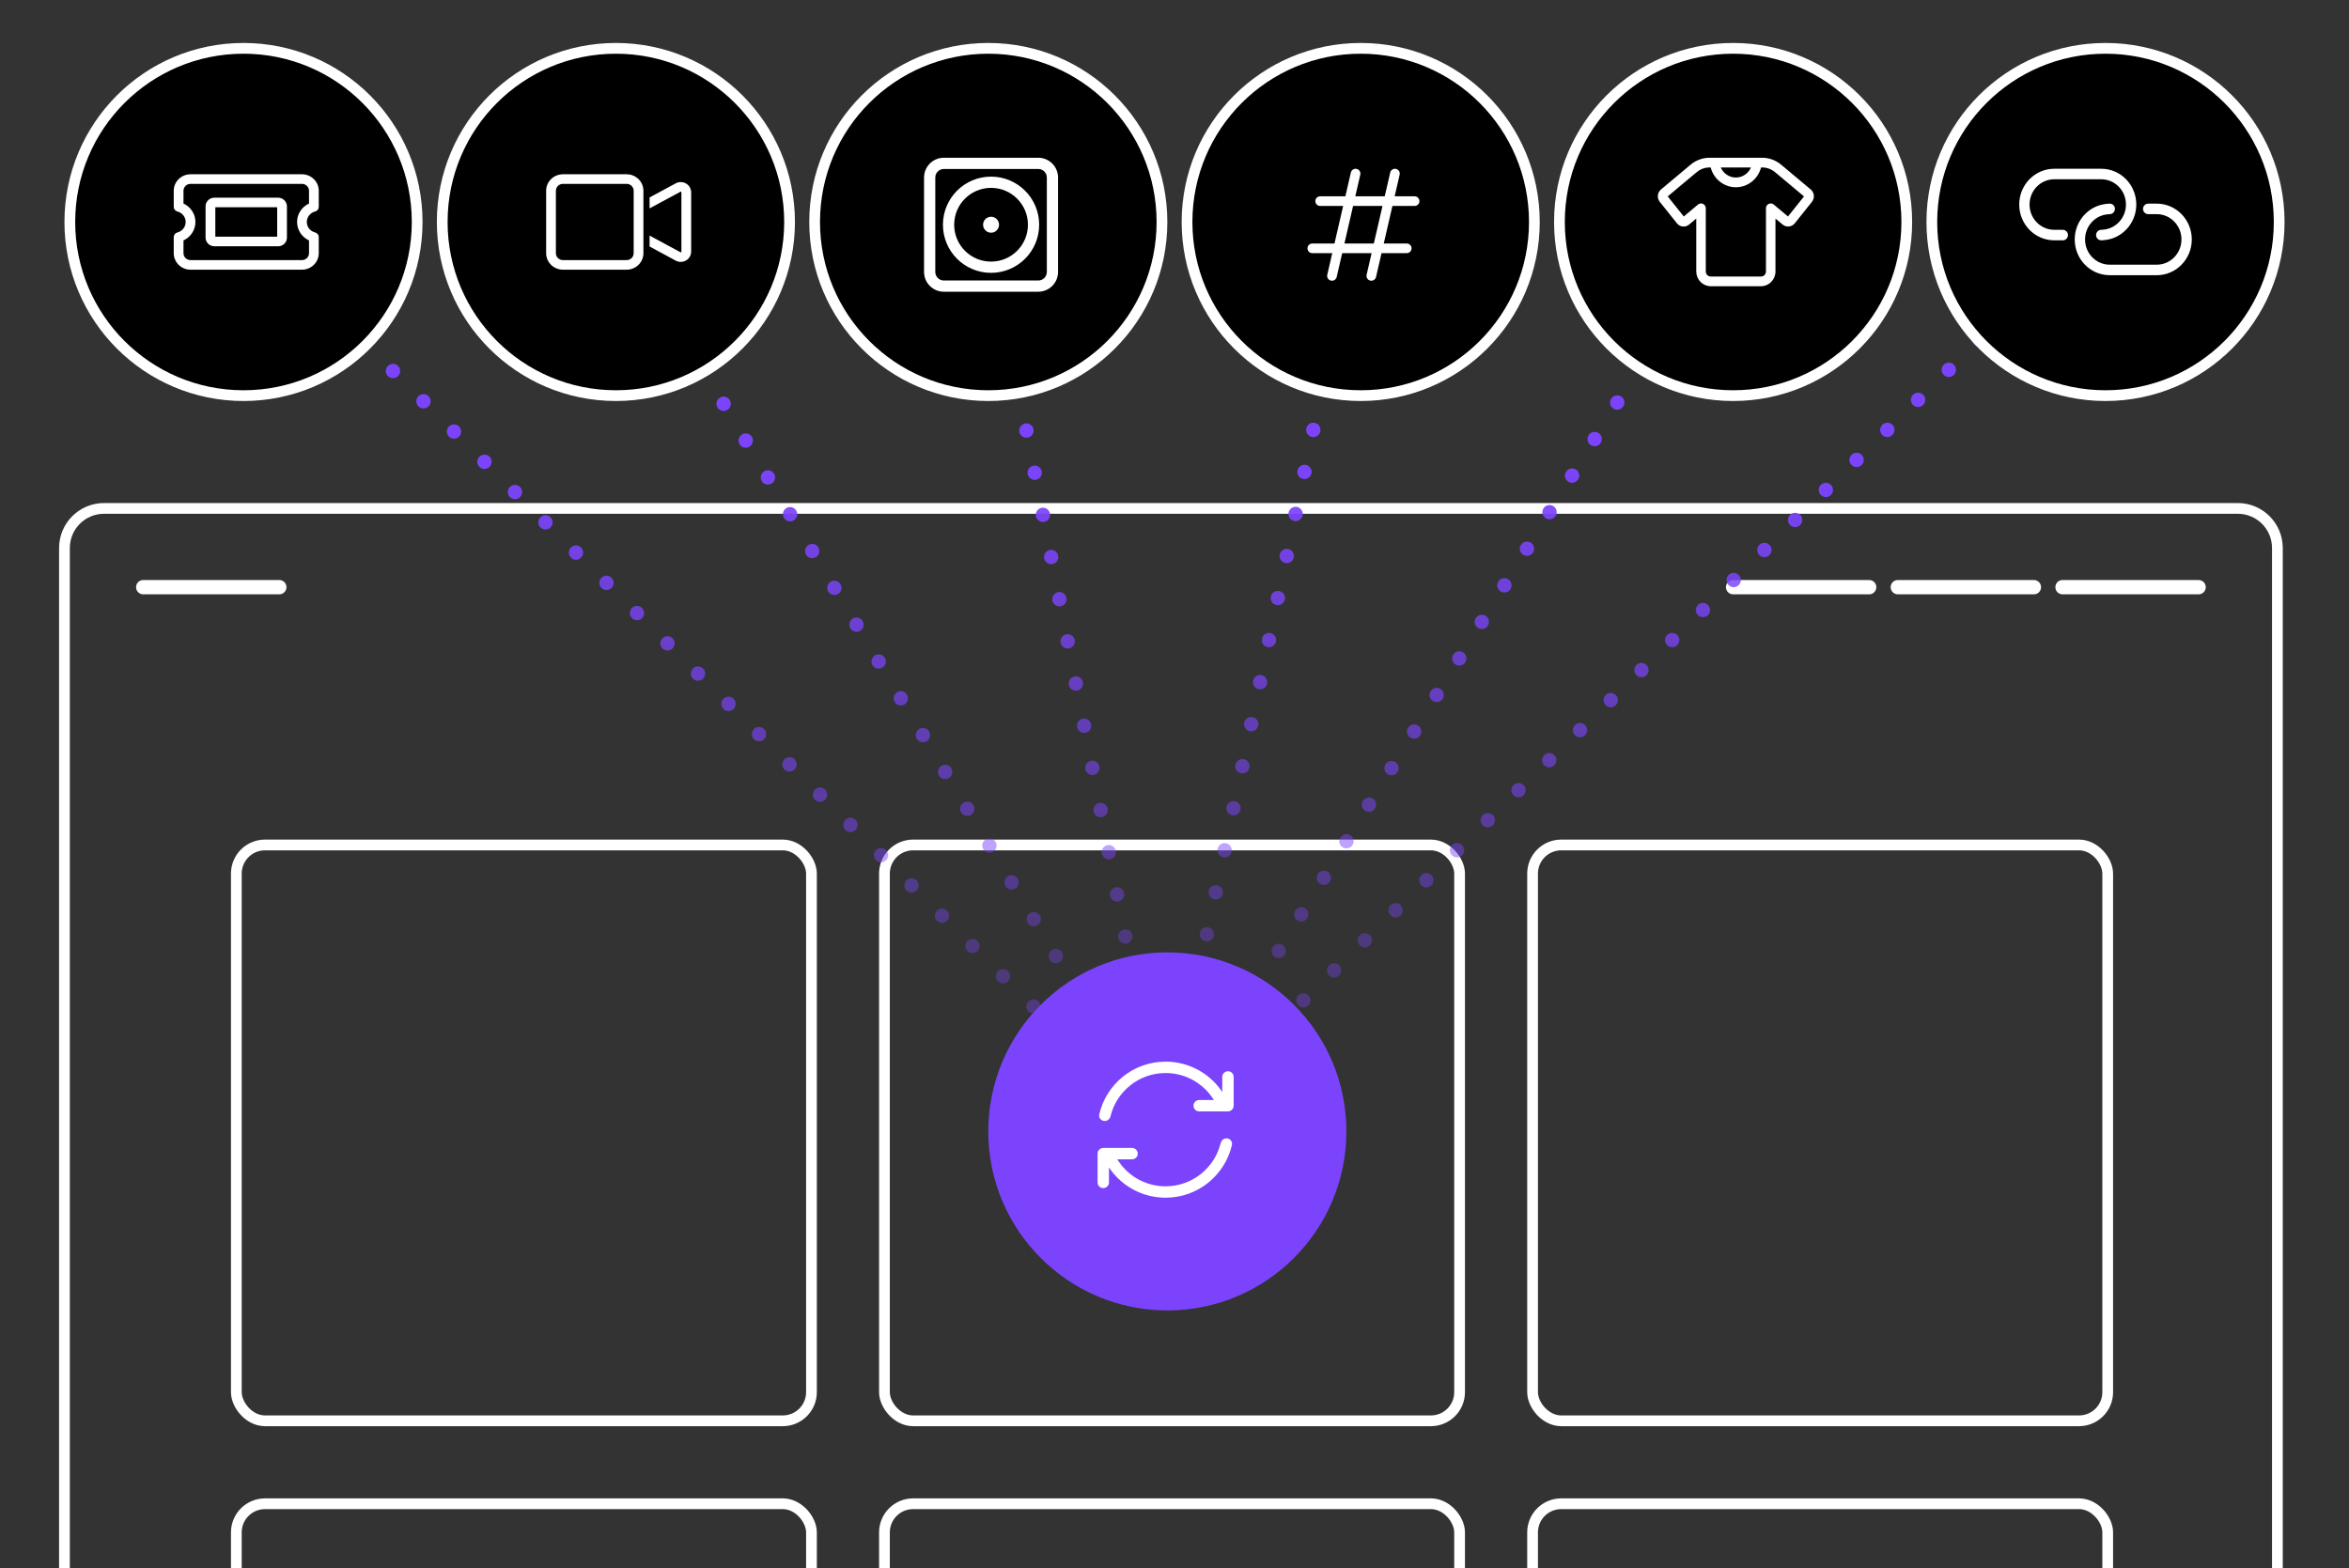 <?xml version="1.0" encoding="UTF-8"?>
<svg width="328px" height="219px" viewBox="0 0 328 219" version="1.1" xmlns="http://www.w3.org/2000/svg" xmlns:xlink="http://www.w3.org/1999/xlink">
    <rect x="0" y="0" width="328" height="219" fill="#333333" stroke="none"/>
    <title>illo-sync-dark-mobile</title>
    <defs>
        <linearGradient x1="100%" y1="26.44%" x2="100%" y2="78.947%" id="linearGradient-1">
            <stop stop-color="#7B44FC" offset="0%"></stop>
            <stop stop-color="#7B44FC" stop-opacity="0.359" offset="100%"></stop>
        </linearGradient>
        <linearGradient x1="100%" y1="26.44%" x2="100%" y2="78.947%" id="linearGradient-2">
            <stop stop-color="#7B44FC" offset="0%"></stop>
            <stop stop-color="#7B44FC" stop-opacity="0.359" offset="100%"></stop>
        </linearGradient>
        <linearGradient x1="100%" y1="26.44%" x2="100%" y2="78.947%" id="linearGradient-3">
            <stop stop-color="#7B44FC" offset="0%"></stop>
            <stop stop-color="#7B44FC" stop-opacity="0.359" offset="100%"></stop>
        </linearGradient>
        <linearGradient x1="100%" y1="26.44%" x2="100%" y2="78.947%" id="linearGradient-4">
            <stop stop-color="#7B44FC" offset="0%"></stop>
            <stop stop-color="#7B44FC" stop-opacity="0.359" offset="100%"></stop>
        </linearGradient>
        <linearGradient x1="100%" y1="26.44%" x2="100%" y2="78.947%" id="linearGradient-5">
            <stop stop-color="#7B44FC" offset="0%"></stop>
            <stop stop-color="#7B44FC" stop-opacity="0.359" offset="100%"></stop>
        </linearGradient>
        <linearGradient x1="100%" y1="26.44%" x2="100%" y2="78.947%" id="linearGradient-6">
            <stop stop-color="#7B44FC" offset="0%"></stop>
            <stop stop-color="#7B44FC" stop-opacity="0.359" offset="100%"></stop>
        </linearGradient>
    </defs>
    <g id="illo-sync-dark-mobile" stroke="none" stroke-width="1" fill="none" fill-rule="evenodd">
        <path d="M14.526,71 L312.474,71 C315.526,71 318,73.474 318,76.526 L318,230 L318,230 L9,230 L9,76.526 C9,73.474 11.474,71 14.526,71 Z" id="Rectangle" stroke="#FFFFFF" stroke-width="1.5"></path>
        <rect id="Rectangle-Copy-4" stroke="#FFFFFF" stroke-width="1.5" x="33" y="118" width="80.308" height="80.416" rx="4"></rect>
        <rect id="Rectangle-Copy-7" stroke="#FFFFFF" stroke-width="1.5" x="33" y="210" width="80.308" height="80.416" rx="4"></rect>
        <rect id="Rectangle-Copy-5" stroke="#FFFFFF" stroke-width="1.5" x="123.5" y="118" width="80.308" height="80.416" rx="4"></rect>
        <rect id="Rectangle-Copy-8" stroke="#FFFFFF" stroke-width="1.5" x="123.5" y="210" width="80.308" height="80.416" rx="4"></rect>
        <rect id="Rectangle-Copy-6" stroke="#FFFFFF" stroke-width="1.5" x="214" y="118" width="80.308" height="80.416" rx="4"></rect>
        <rect id="Rectangle-Copy-9" stroke="#FFFFFF" stroke-width="1.5" x="214" y="210" width="80.308" height="80.416" rx="4"></rect>
        <path d="M20,81 L39,81 C39.552,81 40,81.448 40,82 C40,82.552 39.552,83 39,83 L20,83 C19.448,83 19,82.552 19,82 C19,81.448 19.448,81 20,81 Z" id="Rectangle" fill="#FFFFFF"></path>
        <path d="M288,81 L307,81 C307.552,81 308,81.448 308,82 C308,82.552 307.552,83 307,83 L288,83 C287.448,83 287,82.552 287,82 C287,81.448 287.448,81 288,81 Z" id="Rectangle-Copy" fill="#FFFFFF"></path>
        <path d="M265,81 L284,81 C284.552,81 285,81.448 285,82 C285,82.552 284.552,83 284,83 L265,83 C264.448,83 264,82.552 264,82 C264,81.448 264.448,81 265,81 Z" id="Rectangle-Copy-2" fill="#FFFFFF"></path>
        <path d="M242,81 L261,81 C261.552,81 262,81.448 262,82 C262,82.552 261.552,83 261,83 L242,83 C241.448,83 241,82.552 241,82 C241,81.448 241.448,81 242,81 Z" id="Rectangle-Copy-10" fill="#FFFFFF"></path>
        <line x1="33.576" y1="30.68" x2="162.576" y2="158.68" id="Line-2" stroke="url(#linearGradient-1)" stroke-width="2" stroke-linecap="round" stroke-dasharray="0,6"></line>
        <line x1="85.576" y1="30.68" x2="162.576" y2="158.68" id="Line-2" stroke="url(#linearGradient-2)" stroke-width="2" stroke-linecap="round" stroke-dasharray="0,6"></line>
        <line x1="137.576" y1="30.68" x2="162.576" y2="158.68" id="Line-2" stroke="url(#linearGradient-3)" stroke-width="2" stroke-linecap="round" stroke-dasharray="0,6"></line>
        <line x1="189.576" y1="30.68" x2="162.576" y2="158.68" id="Line-2" stroke="url(#linearGradient-4)" stroke-width="2" stroke-linecap="round" stroke-dasharray="0,6"></line>
        <line x1="241.576" y1="30.68" x2="162.576" y2="158.68" id="Line-2" stroke="url(#linearGradient-5)" stroke-width="2" stroke-linecap="round" stroke-dasharray="0,6"></line>
        <line x1="293.576" y1="30.68" x2="162.576" y2="158.68" id="Line-2" stroke="url(#linearGradient-6)" stroke-width="2" stroke-linecap="round" stroke-dasharray="0,6"></line>
        <circle id="Oval" stroke="#FFFFFF" stroke-width="1.5" fill="#000000" cx="86" cy="31" r="24.25"></circle>
        <path d="M78.607,25.551 C77.992,25.551 77.496,26.038 77.496,26.641 L77.496,35.359 C77.496,35.962 77.992,36.449 78.607,36.449 L87.496,36.449 C88.11,36.449 88.607,35.962 88.607,35.359 L88.607,26.641 C88.607,26.038 88.11,25.551 87.496,25.551 L78.607,25.551 Z M76.385,26.641 C76.385,25.439 77.381,24.462 78.607,24.462 L87.496,24.462 C88.721,24.462 89.718,25.439 89.718,26.641 L89.718,28.248 L89.718,33.752 L89.718,35.359 C89.718,36.561 88.721,37.538 87.496,37.538 L78.607,37.538 C77.381,37.538 76.385,36.561 76.385,35.359 L76.385,26.641 Z M94.419,36.289 L90.829,34.351 L90.829,33.108 L94.954,35.335 C94.985,35.352 95.02,35.362 95.058,35.362 C95.176,35.362 95.274,35.267 95.274,35.151 L95.274,26.852 C95.274,26.736 95.176,26.641 95.058,26.641 C95.024,26.641 94.985,26.651 94.954,26.668 L90.829,28.892 L90.829,27.649 L94.419,25.711 C94.614,25.606 94.836,25.551 95.058,25.551 C95.791,25.551 96.385,26.134 96.385,26.852 L96.385,35.148 C96.385,35.866 95.791,36.449 95.058,36.449 C94.836,36.449 94.614,36.394 94.419,36.289 Z" id="Shape" stroke="#FFFFFF" stroke-width="0.25" fill="#FFFFFF" fill-rule="nonzero"></path>
        <circle id="Oval-Copy-4" stroke="#FFFFFF" stroke-width="1.5" fill="#000000" cx="190" cy="31" r="24.25"></circle>
        <path d="M189.821,24.366 C189.89,24.071 189.705,23.775 189.409,23.707 C189.114,23.638 188.819,23.823 188.75,24.119 L187.96,27.539 L184.341,27.539 C184.038,27.539 183.791,27.786 183.791,28.088 C183.791,28.39 184.038,28.638 184.341,28.638 L187.706,28.638 L186.439,34.132 L183.242,34.132 C182.94,34.132 182.692,34.379 182.692,34.681 C182.692,34.983 182.94,35.23 183.242,35.23 L186.185,35.23 L185.453,38.403 C185.385,38.699 185.57,38.994 185.865,39.063 C186.161,39.131 186.456,38.946 186.525,38.651 L187.315,35.23 L191.679,35.23 L190.948,38.403 C190.879,38.699 191.065,38.994 191.36,39.063 C191.655,39.131 191.951,38.946 192.019,38.651 L192.809,35.23 L196.429,35.23 C196.731,35.23 196.978,34.983 196.978,34.681 C196.978,34.379 196.731,34.132 196.429,34.132 L193.063,34.132 L194.33,28.638 L197.527,28.638 C197.83,28.638 198.077,28.39 198.077,28.088 C198.077,27.786 197.83,27.539 197.527,27.539 L194.584,27.539 L195.316,24.366 C195.385,24.071 195.199,23.775 194.904,23.707 C194.609,23.638 194.313,23.823 194.245,24.119 L193.455,27.539 L189.09,27.539 L189.821,24.366 Z M188.836,28.638 L193.201,28.638 L191.933,34.132 L187.569,34.132 L188.836,28.638 Z" id="Shape" stroke="#FFFFFF" stroke-width="0.25" fill="#FFFFFF" fill-rule="nonzero"></path>
        <circle id="Oval-Copy-2" stroke="#FFFFFF" stroke-width="1.5" fill="#000000" cx="242" cy="31" r="24.25"></circle>
        <path d="M238.718,22.154 C237.782,22.154 236.877,22.486 236.15,23.09 L233.478,25.329 L232.012,26.556 C231.549,26.943 231.482,27.641 231.86,28.111 L234.255,31.107 C234.634,31.581 235.316,31.65 235.775,31.263 L236.981,30.254 L236.981,37.911 C236.981,38.979 237.829,39.846 238.873,39.846 L245.9,39.846 C246.943,39.846 247.791,38.979 247.791,37.911 L247.791,30.254 L248.994,31.259 C249.457,31.646 250.136,31.577 250.514,31.104 L252.909,28.108 C253.287,27.634 253.22,26.94 252.757,26.553 L252.416,26.981 L252.757,26.553 L251.294,25.329 L248.622,23.09 C247.896,22.486 246.991,22.154 246.055,22.154 L245.842,22.154 C245.798,22.154 245.758,22.157 245.717,22.161 C245.69,22.157 245.66,22.154 245.629,22.154 L239.143,22.154 C239.113,22.154 239.086,22.157 239.056,22.161 C239.015,22.157 238.974,22.154 238.931,22.154 L238.718,22.154 Z M240.093,23.26 L244.68,23.26 C244.346,24.227 243.444,24.918 242.386,24.918 C241.329,24.918 240.427,24.227 240.093,23.26 Z M236.836,23.947 C237.366,23.502 238.032,23.26 238.718,23.26 L238.931,23.26 L238.931,23.26 C238.931,23.26 238.937,23.263 238.944,23.27 C238.961,23.284 238.978,23.311 238.988,23.346 C239.383,24.887 240.755,26.024 242.386,26.024 C244.018,26.024 245.389,24.887 245.785,23.346 C245.795,23.311 245.812,23.284 245.829,23.27 C245.835,23.263 245.842,23.263 245.842,23.26 L245.842,23.26 L246.055,23.26 C246.741,23.26 247.406,23.502 247.937,23.947 L250.612,26.186 L252.075,27.413 L249.68,30.409 L248.217,29.182 L247.595,28.661 C247.433,28.526 247.21,28.498 247.021,28.588 C246.832,28.678 246.714,28.875 246.714,29.089 L246.714,37.911 C246.714,38.371 246.352,38.74 245.903,38.74 L238.873,38.74 C238.424,38.74 238.062,38.371 238.062,37.911 L238.062,29.089 C238.062,28.875 237.941,28.681 237.755,28.588 C237.569,28.495 237.343,28.526 237.181,28.661 L236.559,29.182 L235.096,30.409 L232.698,27.41 L234.161,26.183 L236.836,23.944 L236.836,23.947 Z" id="Shape" stroke="#FFFFFF" stroke-width="0.25" fill="#FFFFFF" fill-rule="nonzero"></path>
        <circle id="Oval-Copy-3" stroke="#FFFFFF" stroke-width="1.5" fill="#000000" cx="138" cy="31" r="24.25"></circle>
        <path d="M144.978,23.473 C145.707,23.473 146.297,24.062 146.297,24.791 L146.297,37.978 C146.297,38.707 145.707,39.297 144.978,39.297 L131.791,39.297 C131.062,39.297 130.473,38.707 130.473,37.978 L130.473,24.791 C130.473,24.062 131.062,23.473 131.791,23.473 L144.978,23.473 Z M131.791,22.154 C130.337,22.154 129.154,23.337 129.154,24.791 L129.154,37.978 C129.154,39.433 130.337,40.615 131.791,40.615 L144.978,40.615 C146.433,40.615 147.615,39.433 147.615,37.978 L147.615,24.791 C147.615,23.337 146.433,22.154 144.978,22.154 L131.791,22.154 Z M138.385,26.11 C141.298,26.11 143.659,28.471 143.659,31.385 C143.659,34.298 141.298,36.659 138.385,36.659 C135.471,36.659 133.11,34.298 133.11,31.385 C133.11,28.471 135.471,26.11 138.385,26.11 Z M138.385,37.978 C142.026,37.978 144.978,35.026 144.978,31.385 C144.978,27.743 142.026,24.791 138.385,24.791 C134.743,24.791 131.791,27.743 131.791,31.385 C131.791,35.026 134.743,37.978 138.385,37.978 Z M138.385,32.374 C138.931,32.374 139.374,31.931 139.374,31.385 C139.374,30.838 138.931,30.396 138.385,30.396 C137.838,30.396 137.396,30.838 137.396,31.385 C137.396,31.931 137.838,32.374 138.385,32.374 L138.385,32.374 Z" id="Shape" stroke="#FFFFFF" stroke-width="0.25" fill="#FFFFFF" fill-rule="nonzero"></path>
        <circle id="Oval-Copy-5" stroke="#FFFFFF" stroke-width="1.5" fill="#000000" cx="294" cy="31" r="24.25"></circle>
        <path d="M286.846,23.692 C284.212,23.692 282.077,25.873 282.077,28.564 C282.077,31.255 284.212,33.436 286.846,33.436 L288.038,33.436 C288.366,33.436 288.635,33.162 288.635,32.827 C288.635,32.492 288.366,32.218 288.038,32.218 L286.846,32.218 C284.871,32.218 283.269,30.581 283.269,28.564 C283.269,26.547 284.871,24.91 286.846,24.91 L293.408,24.91 C295.379,24.91 296.981,26.543 296.981,28.56 C296.981,30.475 295.531,32.062 293.665,32.199 L293.363,32.222 C293.035,32.245 292.789,32.538 292.811,32.873 C292.834,33.208 293.121,33.459 293.449,33.436 L293.75,33.413 C296.243,33.23 298.173,31.11 298.173,28.56 C298.173,25.869 296.042,23.692 293.408,23.692 L286.846,23.692 Z M301.154,38.308 C303.788,38.308 305.923,36.127 305.923,33.436 C305.923,30.745 303.788,28.564 301.154,28.564 L299.962,28.564 C299.634,28.564 299.365,28.838 299.365,29.173 C299.365,29.508 299.634,29.782 299.962,29.782 L301.154,29.782 C303.129,29.782 304.731,31.419 304.731,33.436 C304.731,35.453 303.129,37.09 301.154,37.09 L294.592,37.09 C292.621,37.09 291.019,35.457 291.019,33.44 C291.019,31.525 292.469,29.938 294.335,29.801 L294.637,29.778 C294.965,29.755 295.211,29.462 295.189,29.127 C295.166,28.792 294.879,28.541 294.551,28.564 L294.25,28.587 C291.757,28.77 289.827,30.89 289.827,33.44 C289.827,36.131 291.958,38.308 294.592,38.308 L301.154,38.308 Z" id="Shape" stroke="#FFFFFF" stroke-width="0.25" fill="#FFFFFF" fill-rule="nonzero"></path>
        <circle id="Oval-Copy" stroke="#FFFFFF" stroke-width="1.5" fill="#000000" cx="34" cy="31" r="24.25"></circle>
        <path d="M26.607,24.462 C25.381,24.462 24.385,25.439 24.385,26.641 L24.385,28.889 C24.385,29.137 24.555,29.355 24.801,29.416 C25.52,29.597 26.051,30.237 26.051,31 C26.051,31.763 25.52,32.403 24.801,32.584 C24.555,32.645 24.385,32.863 24.385,33.111 L24.385,35.359 C24.385,36.561 25.381,37.538 26.607,37.538 L42.162,37.538 C43.388,37.538 44.385,36.561 44.385,35.359 L44.385,33.111 C44.385,32.863 44.214,32.645 43.968,32.584 C43.249,32.403 42.718,31.763 42.718,31 C42.718,30.237 43.249,29.597 43.968,29.416 C44.214,29.355 44.385,29.137 44.385,28.889 L44.385,26.641 C44.385,25.439 43.388,24.462 42.162,24.462 L26.607,24.462 Z M25.496,26.641 C25.496,26.038 25.992,25.551 26.607,25.551 L42.162,25.551 C42.777,25.551 43.274,26.038 43.274,26.641 L43.274,28.504 C42.294,28.923 41.607,29.883 41.607,31 C41.607,32.117 42.294,33.077 43.274,33.496 L43.274,35.359 C43.274,35.962 42.777,36.449 42.162,36.449 L26.607,36.449 C25.992,36.449 25.496,35.962 25.496,35.359 L25.496,33.496 C26.475,33.077 27.162,32.117 27.162,31 C27.162,29.883 26.475,28.923 25.496,28.504 L25.496,26.641 Z M29.94,28.821 L38.829,28.821 L38.829,33.179 L29.94,33.179 L29.94,28.821 Z M28.829,28.821 L28.829,33.179 C28.829,33.782 29.326,34.269 29.94,34.269 L38.829,34.269 C39.444,34.269 39.94,33.782 39.94,33.179 L39.94,28.821 C39.94,28.218 39.444,27.731 38.829,27.731 L29.94,27.731 C29.326,27.731 28.829,28.218 28.829,28.821 Z" id="Shape" stroke="#FFFFFF" stroke-width="0.25" fill="#FFFFFF" fill-rule="nonzero"></path>
        <circle id="Oval-Copy-6" fill="#7B44FC" cx="163" cy="158" r="25"></circle>
        <path d="M154.942,155.86 C155.796,152.34 158.97,149.724 162.755,149.724 C165.732,149.724 168.329,151.339 169.719,153.742 L167.445,153.742 C167.077,153.742 166.775,154.043 166.775,154.411 C166.775,154.78 167.077,155.081 167.445,155.081 L170.824,155.081 L171.465,155.081 C171.833,155.081 172.135,154.78 172.135,154.411 L172.135,150.394 C172.135,150.025 171.833,149.724 171.465,149.724 C171.096,149.724 170.795,150.025 170.795,150.394 L170.795,152.93 C169.153,150.205 166.168,148.385 162.755,148.385 C158.3,148.385 154.57,151.49 153.615,155.65 C153.523,156.052 153.841,156.42 154.256,156.42 C154.586,156.42 154.867,156.182 154.946,155.86 L154.942,155.86 Z M170.569,159.664 C169.714,163.18 166.541,165.795 162.755,165.795 C159.778,165.795 157.182,164.18 155.792,161.777 L158.074,161.777 C158.443,161.777 158.744,161.476 158.744,161.108 C158.744,160.74 158.443,160.438 158.074,160.438 L154.687,160.438 L154.055,160.438 C153.686,160.438 153.385,160.74 153.385,161.108 L153.385,165.126 C153.385,165.494 153.686,165.795 154.055,165.795 C154.423,165.795 154.724,165.494 154.724,165.126 L154.724,162.606 C156.366,165.318 159.351,167.135 162.755,167.135 C167.211,167.135 170.941,164.029 171.896,159.869 C171.988,159.467 171.67,159.099 171.255,159.099 C170.925,159.099 170.644,159.337 170.564,159.66 L170.569,159.664 Z" id="Shape" stroke="#FFFFFF" stroke-width="0.25" fill="#FFFFFF" fill-rule="nonzero"></path>
    </g>
</svg>